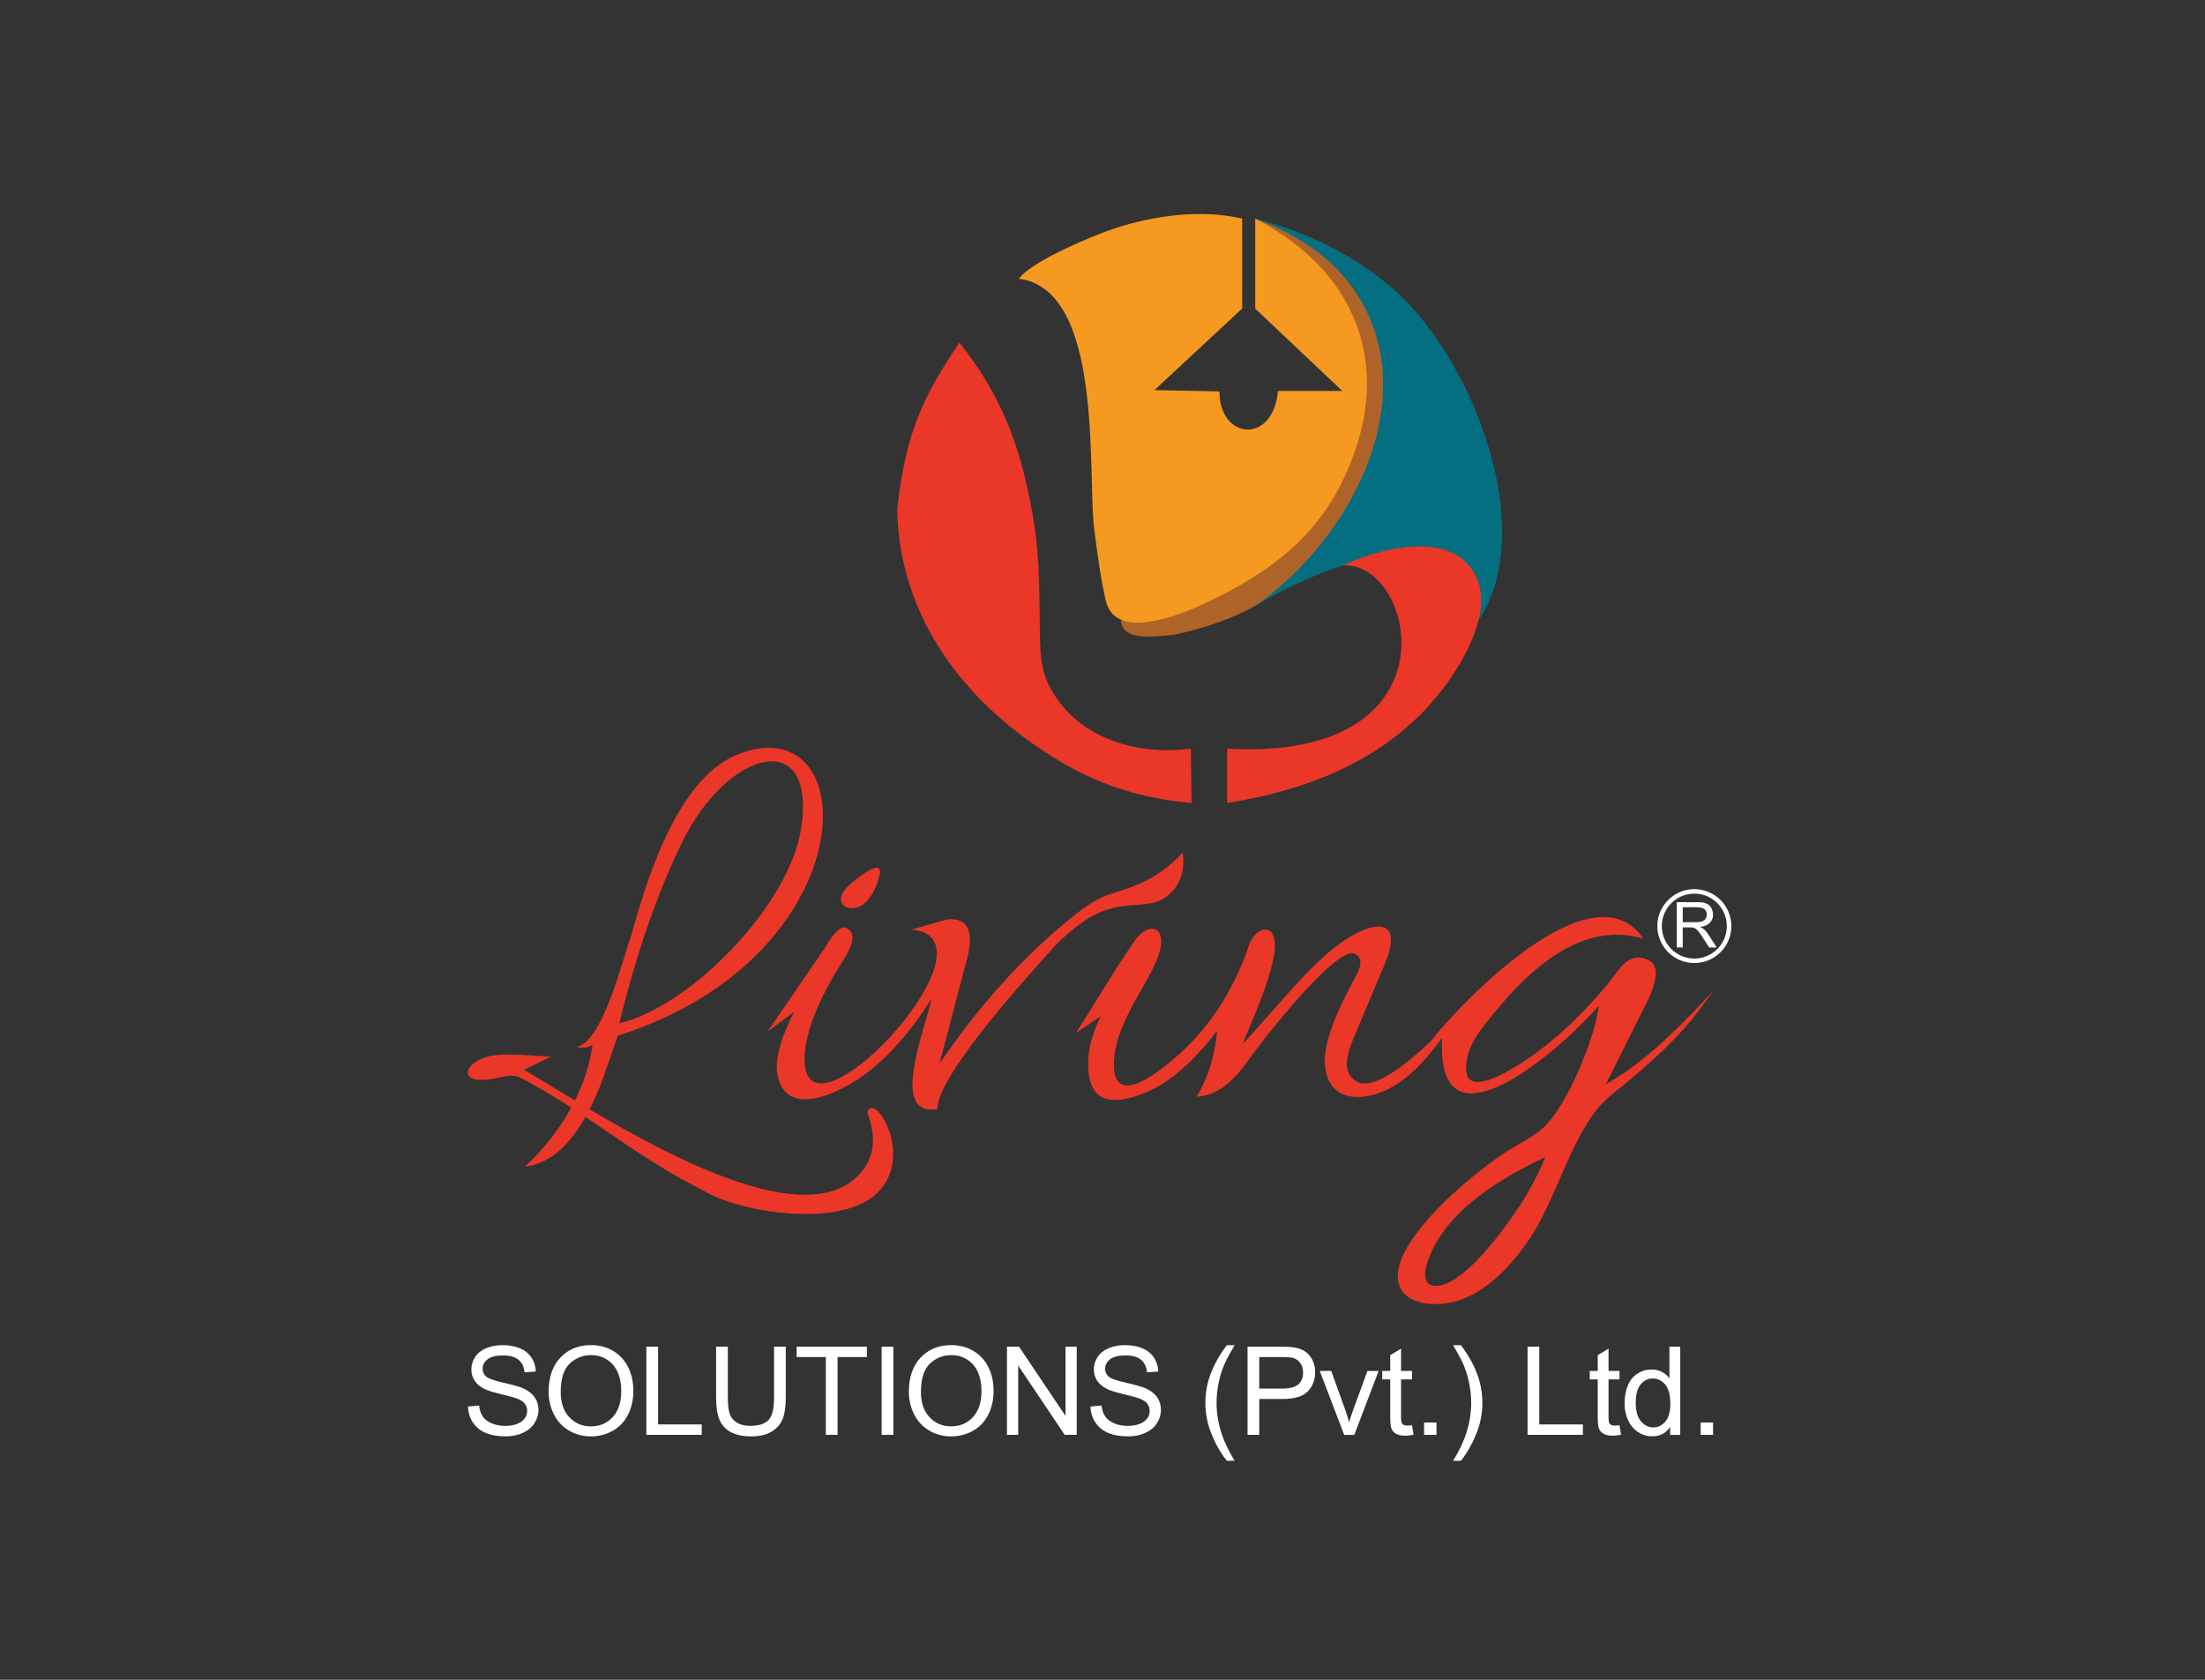 <svg width="189" height="144" viewBox="0 0 189 144" fill="none" xmlns="http://www.w3.org/2000/svg">
<rect x="0" y="0" width="189" height="144" fill="#333333" stroke="none"/>
<path d="M40.114 120.574L41.062 120.492C41.107 120.87 41.211 121.18 41.375 121.423C41.539 121.665 41.794 121.861 42.139 122.011C42.484 122.161 42.873 122.235 43.304 122.235C43.687 122.235 44.026 122.179 44.319 122.065C44.612 121.951 44.831 121.796 44.974 121.598C45.117 121.4 45.189 121.185 45.189 120.951C45.189 120.714 45.12 120.507 44.982 120.329C44.844 120.152 44.616 120.003 44.298 119.883C44.094 119.804 43.644 119.681 42.946 119.514C42.248 119.347 41.76 119.19 41.48 119.042C41.118 118.853 40.847 118.618 40.669 118.338C40.491 118.058 40.402 117.744 40.402 117.396C40.402 117.014 40.511 116.658 40.728 116.326C40.946 115.994 41.263 115.742 41.681 115.57C42.099 115.398 42.563 115.312 43.074 115.312C43.637 115.312 44.133 115.402 44.563 115.583C44.993 115.763 45.324 116.029 45.555 116.38C45.786 116.731 45.911 117.128 45.928 117.572L44.964 117.644C44.912 117.166 44.737 116.805 44.438 116.561C44.139 116.317 43.698 116.195 43.115 116.195C42.507 116.195 42.064 116.306 41.786 116.528C41.508 116.75 41.369 117.017 41.369 117.33C41.369 117.602 41.467 117.825 41.664 118.001C41.857 118.176 42.362 118.356 43.179 118.54C43.996 118.724 44.556 118.885 44.86 119.022C45.302 119.225 45.628 119.482 45.839 119.793C46.05 120.104 46.155 120.463 46.155 120.868C46.155 121.271 46.039 121.649 45.808 122.006C45.577 122.362 45.244 122.639 44.811 122.836C44.378 123.034 43.89 123.132 43.348 123.132C42.661 123.132 42.085 123.032 41.621 122.833C41.157 122.634 40.792 122.333 40.528 121.933C40.267 121.533 40.128 121.079 40.114 120.574Z" fill="white"/>
<path d="M47.024 119.321C47.024 118.066 47.362 117.083 48.039 116.373C48.716 115.663 49.59 115.308 50.66 115.308C51.361 115.308 51.993 115.475 52.556 115.809C53.119 116.142 53.548 116.608 53.843 117.204C54.138 117.801 54.286 118.477 54.286 119.234C54.286 120.001 54.131 120.687 53.82 121.292C53.509 121.897 53.069 122.355 52.499 122.666C51.929 122.977 51.315 123.133 50.655 123.133C49.94 123.133 49.301 122.961 48.739 122.617C48.176 122.273 47.75 121.804 47.46 121.209C47.17 120.613 47.024 119.984 47.024 119.321ZM48.06 119.336C48.06 120.247 48.306 120.965 48.798 121.489C49.29 122.013 49.907 122.276 50.65 122.276C51.406 122.276 52.029 122.011 52.517 121.481C53.006 120.952 53.25 120.2 53.25 119.227C53.25 118.611 53.146 118.074 52.937 117.615C52.728 117.156 52.422 116.8 52.02 116.547C51.618 116.294 51.166 116.168 50.665 116.168C49.954 116.168 49.342 116.411 48.829 116.898C48.317 117.386 48.06 118.198 48.06 119.336Z" fill="white"/>
<path d="M55.402 123.003V115.441H56.407V122.11H60.147V123.002H55.402V123.003Z" fill="white"/>
<path d="M66.347 115.442H67.352V119.811C67.352 120.571 67.266 121.174 67.093 121.622C66.92 122.069 66.609 122.432 66.158 122.713C65.707 122.994 65.116 123.133 64.384 123.133C63.672 123.133 63.091 123.011 62.638 122.767C62.186 122.523 61.863 122.169 61.67 121.707C61.477 121.245 61.38 120.613 61.38 119.811V115.442H62.385V119.806C62.385 120.463 62.446 120.947 62.569 121.258C62.692 121.569 62.902 121.809 63.201 121.978C63.5 122.147 63.865 122.231 64.297 122.231C65.036 122.231 65.562 122.064 65.877 121.731C66.191 121.397 66.348 120.756 66.348 119.807V115.442H66.347Z" fill="white"/>
<path d="M70.787 123.003V116.334H68.285V115.442H74.304V116.334H71.792V123.003H70.787Z" fill="white"/>
<path d="M75.569 123.003V115.441H76.574V123.003H75.569Z" fill="white"/>
<path d="M77.902 119.321C77.902 118.066 78.24 117.083 78.917 116.373C79.594 115.663 80.467 115.308 81.538 115.308C82.239 115.308 82.871 115.475 83.434 115.809C83.997 116.142 84.426 116.608 84.721 117.204C85.016 117.801 85.164 118.477 85.164 119.234C85.164 120.001 85.009 120.687 84.698 121.292C84.387 121.897 83.947 122.355 83.377 122.666C82.807 122.977 82.192 123.133 81.533 123.133C80.818 123.133 80.179 122.961 79.617 122.617C79.054 122.273 78.628 121.804 78.337 121.209C78.047 120.613 77.902 119.984 77.902 119.321ZM78.938 119.336C78.938 120.247 79.184 120.965 79.676 121.489C80.168 122.013 80.785 122.276 81.528 122.276C82.284 122.276 82.907 122.011 83.395 121.481C83.883 120.952 84.128 120.2 84.128 119.227C84.128 118.611 84.023 118.074 83.815 117.615C83.606 117.156 83.3 116.8 82.898 116.547C82.496 116.294 82.044 116.168 81.544 116.168C80.833 116.168 80.22 116.411 79.708 116.898C79.194 117.386 78.938 118.198 78.938 119.336Z" fill="white"/>
<path d="M86.311 123.003V115.441H87.342L91.33 121.378V115.441H92.293V123.003H91.262L87.274 117.061V123.003H86.311Z" fill="white"/>
<path d="M93.47 120.574L94.418 120.492C94.463 120.87 94.567 121.18 94.731 121.423C94.895 121.665 95.15 121.861 95.495 122.011C95.84 122.161 96.229 122.235 96.66 122.235C97.043 122.235 97.382 122.179 97.675 122.065C97.968 121.951 98.187 121.796 98.33 121.598C98.473 121.4 98.545 121.185 98.545 120.951C98.545 120.714 98.476 120.507 98.338 120.329C98.2 120.152 97.972 120.003 97.654 119.883C97.45 119.804 97 119.681 96.302 119.514C95.605 119.347 95.116 119.19 94.836 119.042C94.473 118.853 94.203 118.618 94.025 118.338C93.847 118.058 93.758 117.744 93.758 117.396C93.758 117.014 93.867 116.658 94.084 116.326C94.302 115.994 94.619 115.742 95.037 115.57C95.455 115.398 95.919 115.312 96.43 115.312C96.993 115.312 97.489 115.402 97.919 115.583C98.349 115.763 98.68 116.029 98.911 116.38C99.142 116.731 99.266 117.128 99.284 117.572L98.321 117.644C98.269 117.166 98.094 116.805 97.795 116.561C97.496 116.317 97.055 116.195 96.471 116.195C95.863 116.195 95.421 116.306 95.142 116.528C94.864 116.75 94.725 117.017 94.725 117.33C94.725 117.602 94.823 117.825 95.02 118.001C95.213 118.176 95.718 118.356 96.535 118.54C97.352 118.724 97.912 118.885 98.216 119.022C98.658 119.225 98.984 119.482 99.195 119.793C99.405 120.104 99.511 120.463 99.511 120.868C99.511 121.271 99.395 121.649 99.164 122.006C98.933 122.362 98.6 122.639 98.167 122.836C97.734 123.034 97.246 123.132 96.704 123.132C96.017 123.132 95.441 123.032 94.977 122.833C94.513 122.634 94.148 122.333 93.884 121.933C93.623 121.533 93.484 121.079 93.47 120.574Z" fill="white"/>
<path d="M105.158 125.227C104.643 124.58 104.208 123.824 103.853 122.957C103.497 122.091 103.319 121.193 103.319 120.265C103.319 119.446 103.452 118.662 103.718 117.913C104.029 117.043 104.509 116.177 105.158 115.313H105.826C105.408 116.028 105.132 116.539 104.997 116.845C104.786 117.319 104.62 117.815 104.5 118.33C104.351 118.973 104.277 119.619 104.277 120.269C104.277 121.923 104.793 123.575 105.826 125.226H105.158V125.227Z" fill="white"/>
<path d="M106.932 123.003V115.441H109.797C110.301 115.441 110.686 115.465 110.952 115.513C111.325 115.575 111.637 115.692 111.889 115.866C112.141 116.04 112.344 116.283 112.498 116.596C112.652 116.909 112.729 117.253 112.729 117.628C112.729 118.271 112.523 118.815 112.113 119.26C111.702 119.705 110.96 119.928 109.886 119.928H107.938V123.002H106.932V123.003ZM107.937 119.037H109.9C110.549 119.037 111.01 118.917 111.283 118.676C111.556 118.435 111.692 118.097 111.692 117.66C111.692 117.344 111.612 117.073 111.451 116.848C111.29 116.623 111.079 116.474 110.816 116.402C110.647 116.357 110.334 116.335 109.879 116.335H107.937V119.037Z" fill="white"/>
<path d="M115.215 123.003L113.123 117.525H114.107L115.288 120.806C115.416 121.16 115.533 121.528 115.64 121.91C115.723 121.621 115.838 121.274 115.987 120.868L117.209 117.526H118.167L116.085 123.004H115.215V123.003Z" fill="white"/>
<path d="M121.027 122.173L121.162 122.993C120.9 123.048 120.665 123.075 120.458 123.075C120.119 123.075 119.857 123.022 119.671 122.915C119.484 122.809 119.353 122.668 119.277 122.495C119.201 122.321 119.163 121.956 119.163 121.399V118.247H118.48V117.525H119.163V116.169L120.09 115.612V117.525H121.027V118.247H120.09V121.45C120.09 121.715 120.107 121.885 120.139 121.961C120.172 122.037 120.225 122.097 120.299 122.142C120.373 122.187 120.48 122.209 120.618 122.209C120.721 122.209 120.858 122.197 121.027 122.173Z" fill="white"/>
<path d="M122.065 123.003V121.946H123.127V123.003H122.065Z" fill="white"/>
<path d="M125.221 125.227H124.553C125.585 123.576 126.102 121.924 126.102 120.27C126.102 119.624 126.028 118.982 125.879 118.346C125.762 117.83 125.598 117.335 125.387 116.861C125.252 116.552 124.974 116.036 124.553 115.314H125.221C125.87 116.177 126.35 117.044 126.661 117.914C126.927 118.664 127.06 119.448 127.06 120.266C127.06 121.194 126.881 122.092 126.524 122.958C126.166 123.824 125.732 124.58 125.221 125.227Z" fill="white"/>
<path d="M130.934 123.003V115.441H131.939V122.11H135.679V123.002H130.934V123.003Z" fill="white"/>
<path d="M138.812 122.173L138.947 122.993C138.685 123.048 138.45 123.075 138.243 123.075C137.904 123.075 137.642 123.022 137.456 122.915C137.269 122.809 137.138 122.668 137.062 122.495C136.986 122.321 136.948 121.956 136.948 121.399V118.247H136.265V117.525H136.948V116.169L137.875 115.612V117.525H138.812V118.247H137.875V121.45C137.875 121.715 137.892 121.885 137.924 121.961C137.957 122.037 138.01 122.097 138.084 122.142C138.158 122.187 138.265 122.209 138.403 122.209C138.507 122.209 138.643 122.197 138.812 122.173Z" fill="white"/>
<path d="M143.155 123.003V122.312C142.806 122.855 142.293 123.127 141.617 123.127C141.179 123.127 140.775 123.007 140.407 122.766C140.039 122.525 139.754 122.189 139.553 121.758C139.351 121.326 139.25 120.83 139.25 120.27C139.25 119.723 139.341 119.227 139.524 118.782C139.707 118.337 139.981 117.995 140.348 117.758C140.714 117.521 141.123 117.402 141.576 117.402C141.907 117.402 142.203 117.472 142.462 117.611C142.721 117.75 142.932 117.932 143.094 118.155V115.442H144.021V123.004H143.155V123.003ZM140.208 120.27C140.208 120.972 140.357 121.496 140.654 121.843C140.951 122.19 141.301 122.364 141.705 122.364C142.112 122.364 142.459 122.198 142.744 121.866C143.029 121.534 143.171 121.028 143.171 120.347C143.171 119.597 143.026 119.047 142.736 118.696C142.446 118.345 142.088 118.17 141.664 118.17C141.25 118.17 140.903 118.339 140.625 118.676C140.347 119.013 140.208 119.544 140.208 120.27Z" fill="white"/>
<path d="M145.771 123.003V121.946H146.833V123.003H145.771Z" fill="white"/>
<path fill-rule="evenodd" clip-rule="evenodd" d="M74.367 95.276C74.244 95.589 75.942 98.448 73.485 100.85C68.973 105.242 57.996 99.503 50.536 95.09C50.904 94.37 51.264 93.562 51.614 92.65L52.954 88.785C74.345 81.993 74.155 60.524 63.354 64.623C59.154 66.232 56.305 72.085 54.138 80.083C53.367 82.183 51.669 89.377 49.402 89.745C49.927 89.879 50.385 89.812 50.787 89.577C50.561 91.217 50.036 92.82 49.281 94.34C47.512 93.276 46.001 92.338 44.911 91.711L47.223 90.572C46.329 90.572 44.218 90.293 42.543 90.449C39.773 90.706 38.879 93.186 42.42 92.437C44.263 92.057 44.185 92.124 45.771 93.018C46.848 93.618 47.9 94.266 48.962 94.951C47.947 96.809 46.588 98.528 45.001 100.011C46.843 99.781 48.587 98.575 50.179 95.753C50.959 96.273 51.746 96.805 52.563 97.364C55.523 99.386 57.444 100.603 60.717 102.301C64.102 104.066 72.245 105.216 75.227 102.234C78.388 99.085 74.993 93.645 74.367 95.276ZM58.504 72.129C62.354 64.309 69.9 62.244 68.698 70.84C67.76 77.634 59.034 86.372 53.087 87.715C54.422 82.21 56.243 76.716 58.504 72.129Z" fill="#EB3728"/>
<path fill-rule="evenodd" clip-rule="evenodd" d="M100.651 76.219C101.31 75.381 101.545 74.331 101.377 73.102C100.45 74.085 99.389 74.934 98.138 75.537C95.055 77 94.999 76.096 91.715 78.765C87.515 82.172 83.806 86.372 80.522 91.198L82.756 82.697C83.594 79.893 83.046 78.609 81.136 78.821L78.12 79.692C86.475 80.385 68.089 99.888 68.994 90.159C69.206 87.97 70.413 85.244 72.256 82.351C72.636 81.748 73.775 79.961 72.424 79.514C72.033 79.38 71.441 79.994 70.659 81.324L65.8 88.417L68.079 86.741C66.794 89.221 66.37 91.053 66.683 92.326C67.532 95.778 71.665 93.745 73.553 92.505C75.888 90.952 77.965 88.584 79.853 85.613C79.283 88.249 76.189 95.834 80.344 95.063C80.378 92.963 84.153 87.992 90.487 81.022C91.28 80.218 92.095 79.525 92.911 78.967C96.473 76.543 98.774 78.588 100.651 76.219Z" fill="#EB3728"/>
<path fill-rule="evenodd" clip-rule="evenodd" d="M73.094 77.85C74.379 77.794 75.082 76.219 75.362 75.136C75.507 74.577 75.44 74.164 74.725 74.499C74.245 74.722 72.804 75.638 72.268 76.499C71.787 77.27 72.289 77.895 73.094 77.85Z" fill="#EB3728"/>
<path fill-rule="evenodd" clip-rule="evenodd" d="M137.648 92.942L140.865 86.508C142.15 84.084 142.239 82.732 141.278 82.297C139.547 81.504 138.798 83.146 137.871 84.274C134.989 87.748 131.973 90.384 128.812 92.06C126.712 93.121 125.707 92.942 125.662 91.669C125.595 89.67 127.103 88.016 128.298 86.564C132.532 81.403 136.721 79.236 140.854 80.465C136.509 74.053 125.115 86.073 122.579 89.323C119.462 92.238 117.362 93.356 116.268 92.696C114.76 91.791 115.687 89.792 116.19 88.596L118.692 82.642C120.379 78.632 117.776 78.799 114.905 80.844C112.135 82.821 109.521 86.306 106.505 89.501C106.907 88.462 108.761 84.474 109.197 81.916C109.722 78.855 107.51 79.168 106.918 81.447C106.36 83 105.667 84.452 104.851 85.803C103.768 87.579 102.449 89.165 100.885 90.539C99.589 91.667 95.378 95.231 95.479 91.131C95.568 87.233 99.199 83.624 99.512 80.988C99.702 79.279 98.283 79.201 97.3 80.597C95.58 83.032 93.882 85.992 92.229 88.539L94.351 87.109C93.658 88.539 93.256 89.902 93.267 91.164C93.267 94.482 95.155 94.806 97.914 93.778C100.07 92.963 102.203 91.142 104.326 88.36C104.103 90.75 103.455 92.538 102.572 94.001C103.991 93.979 105.443 93.107 106.951 90.951C108.191 89.164 114.659 80.931 116.155 81.769C116.959 82.216 116.501 83.165 116.2 83.713C114.402 87.008 113.463 89.432 113.564 91.22C113.743 94.147 116.2 94.526 118.524 93.577C120.401 92.806 122.054 91.108 123.607 88.975C123.037 99.766 134.487 89.243 137.034 86.216C136.866 87.88 135.727 91.254 134.253 93.924C132.175 97.7 131.237 97.175 128.187 99.364C124.959 101.687 120.736 105.564 119.943 108.457C119.049 111.719 122.691 112.277 125.081 111.462C127.282 110.714 129.292 108.904 131.147 106.134C133.593 102.47 134.889 96.472 138.062 93.902C144.373 88.886 145.367 86.865 146.931 84.865C144.115 87.881 141.122 90.987 137.648 92.942ZM129.812 104.035C128.616 105.77 125.559 109.915 123.328 110.215C122.419 110.348 121.829 109.841 122.34 108.245C123.601 104.411 127.361 101.603 132.463 99.187C131.7 101.034 130.775 102.641 129.812 104.035Z" fill="#EB3728"/>
<path d="M145.233 76.22C147.002 76.23 148.412 77.655 148.401 79.42C148.39 81.157 146.955 82.57 145.211 82.558C143.436 82.546 142.034 81.092 142.056 79.332C142.077 77.625 143.512 76.21 145.233 76.22ZM142.442 79.389C142.437 80.906 143.681 82.157 145.193 82.173C146.733 82.189 148.002 80.951 148.012 79.42C148.021 77.868 146.785 76.613 145.247 76.607C143.697 76.601 142.448 77.841 142.442 79.389Z" fill="white"/>
<path d="M144.234 79.502C144.234 80.079 144.234 80.647 144.234 81.22C144.062 81.22 143.895 81.22 143.725 81.22C143.725 79.928 143.725 78.639 143.725 77.345C143.738 77.343 143.75 77.34 143.763 77.34C144.384 77.34 145.006 77.338 145.627 77.343C145.852 77.345 146.077 77.368 146.284 77.465C146.57 77.598 146.731 77.836 146.798 78.135C146.888 78.539 146.804 78.899 146.479 79.177C146.295 79.334 146.069 79.402 145.835 79.446C145.809 79.451 145.784 79.456 145.758 79.461C145.76 79.467 145.759 79.473 145.762 79.474C146.042 79.603 146.238 79.825 146.404 80.073C146.652 80.444 146.889 80.823 147.131 81.198C147.134 81.203 147.135 81.21 147.138 81.224C147.02 81.224 146.906 81.224 146.792 81.224C146.714 81.224 146.635 81.221 146.557 81.225C146.517 81.227 146.495 81.213 146.473 81.179C146.267 80.856 146.062 80.531 145.85 80.212C145.751 80.063 145.643 79.921 145.529 79.783C145.38 79.603 145.188 79.502 144.949 79.501C144.715 79.502 144.479 79.502 144.234 79.502ZM144.237 79.051C144.252 79.053 144.261 79.055 144.269 79.055C144.672 79.054 145.076 79.057 145.479 79.052C145.636 79.05 145.792 79.029 145.938 78.965C146.172 78.863 146.306 78.643 146.299 78.374C146.292 78.128 146.15 77.918 145.908 77.841C145.777 77.799 145.636 77.777 145.498 77.774C145.099 77.765 144.7 77.771 144.301 77.771C144.28 77.771 144.259 77.773 144.235 77.774C144.237 78.202 144.237 78.624 144.237 79.051Z" fill="white"/>
<path fill-rule="evenodd" clip-rule="evenodd" d="M96.087 53.123C96.165 54.792 98.121 54.675 100.573 54.427C107.714 52.898 111.16 50.088 114.823 45.09C117.904 40.115 119.449 36.917 118.991 32.151C118.642 28.55 117.198 25.701 114.606 23C112.728 21.052 110.322 19.616 107.589 18.739C118.153 24.715 119.224 37.972 110.779 46.689C110.19 47.232 99.743 54.722 96.087 53.123Z" fill="#AE6428"/>
<path fill-rule="evenodd" clip-rule="evenodd" d="M116.43 37.747C118.603 30.498 116.081 23.163 107.589 18.739V26.454L115.048 33.509H109.537C109.157 38.096 104.523 37.739 104.523 33.556L98.958 33.44L106.471 26.447C106.479 24.53 106.471 20.657 106.471 18.74C102.87 17.902 98.865 18.507 95.612 19.555C93.625 20.191 88.277 22.489 87.338 23.894C94.673 24.841 93.183 40.791 93.796 45.402C94.099 47.676 94.269 49.159 94.766 51.425C95.434 54.491 99.57 53.482 103.56 51.588C110.035 48.505 114.327 44.756 116.43 37.747Z" fill="#F69921"/>
<path fill-rule="evenodd" clip-rule="evenodd" d="M76.9 43.724C77.086 51.447 81.037 58.673 89.086 64.145C93.169 66.924 97.166 68.406 102.133 68.833L102.071 64.168C97.833 64.781 93.099 63.462 90.646 59.977C89.295 58.06 89.187 56.694 89.132 54.42C89.078 51.742 89.171 48.11 88.627 44.827C87.649 38.765 86.058 34.178 82.239 29.366C79.299 33.742 77.614 36.909 76.9 43.724Z" fill="#EB3728"/>
<path fill-rule="evenodd" clip-rule="evenodd" d="M107.497 51.99C114.506 47.806 126.04 43.825 126.746 53.154C131.97 45.33 126.148 30.436 119.163 24.552C115.725 21.657 111.813 19.833 107.59 18.739C111.238 20.097 114.265 22.154 116.182 25.026C122.228 34.099 115.74 46.371 107.497 51.99Z" fill="#066E81"/>
<path fill-rule="evenodd" clip-rule="evenodd" d="M115.049 48.482C121.305 47.939 125.271 65.348 105.176 64.176C105.176 65.728 105.176 67.281 105.176 68.833C113.683 67.49 120.303 64.114 124.425 58.005C126.233 55.319 128.453 50.825 125.55 48.101C123.036 45.75 117.82 47.186 115.049 48.482Z" fill="#EB3728"/>
</svg>

